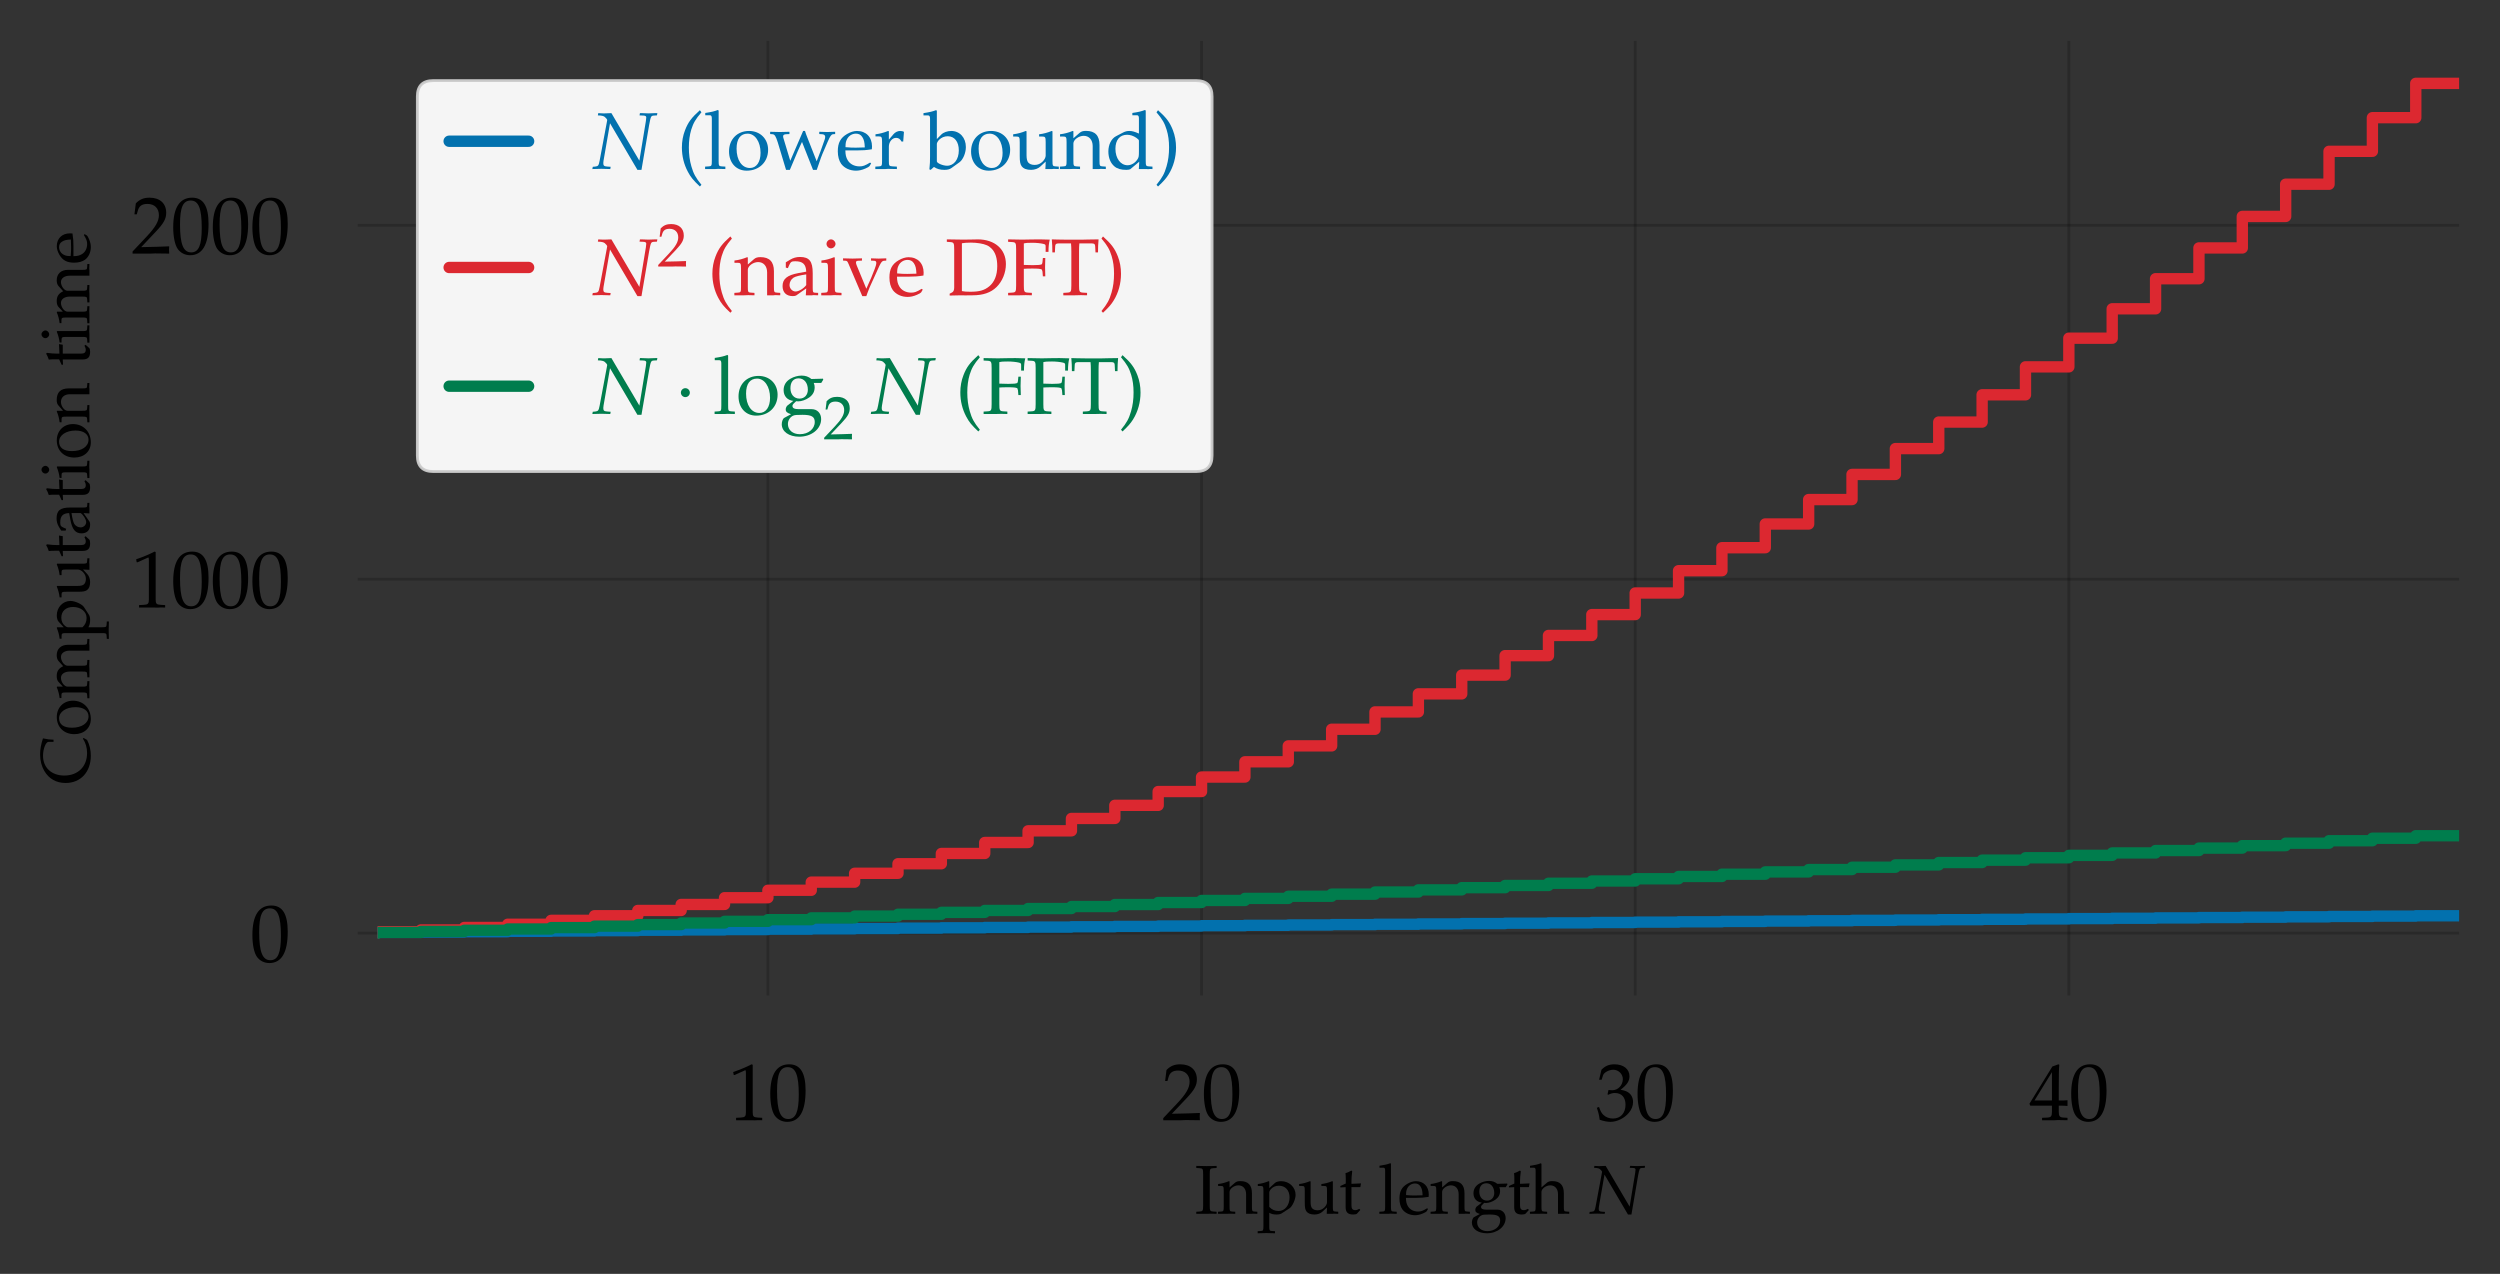 <?xml version="1.0" encoding="utf-8" standalone="no"?>
<!DOCTYPE svg PUBLIC "-//W3C//DTD SVG 1.1//EN"
  "http://www.w3.org/Graphics/SVG/1.1/DTD/svg11.dtd">
<svg xmlns:xlink="http://www.w3.org/1999/xlink" width="440.4pt" height="224.4pt" viewBox="0 0 440.4 224.4" xmlns="http://www.w3.org/2000/svg" version="1.1">
 <rect x="0" y="0" width="440.4" height="224.4" fill="#333333" stroke="none"/>
 <defs>
  <style type="text/css">*{stroke-linejoin: round; stroke-linecap: butt}</style>
 </defs>
 <g id="figure_1">
  <g id="patch_1">
   <path d="M 0 224.4 
L 440.4 224.4 
L 440.4 -0 
L 0 -0 
L 0 224.4 
z
" style="fill: none"/>
  </g>
  <g id="axes_1">
   <g id="patch_2">
    <path d="M 66.521 171.862 
L 433.2 171.862 
L 433.2 7.2 
L 66.521 7.2 
L 66.521 171.862 
z
" style="fill: none"/>
   </g>
   <g id="matplotlib.axis_1">
    <g id="xtick_1">
     <g id="line2d_1">
      <path d="M 135.273 171.862 
L 135.273 7.2 
" clip-path="url(#p18fc4a4a22)" style="fill: none; stroke: #000000; stroke-opacity: 0.2; stroke-width: 0.5; stroke-linecap: round"/>
     </g>
     <g id="line2d_2">
      <defs>
       <path id="m5bdd279869" d="M 0 0 
L 0 3.5 
" style="stroke: #000000; stroke-opacity: 0.2; stroke-width: 0.5"/>
      </defs>
      <g>
       <use xlink:href="#m5bdd279869" x="135.273" y="171.862" style="fill-opacity: 0.2; stroke: #000000; stroke-opacity: 0.2; stroke-width: 0.5"/>
      </g>
     </g>
     <g id="text_1">
      <!-- $\mathdefault{10}$ -->
      <g transform="translate(128.299 197.341)scale(0.14 -0.14)">
       <defs>
        <path id="URWPalladioL-Roma-31" d="M 429 3571 
L 493 3571 
L 1318 3942 
C 1325 3949 1331 3949 1338 3949 
C 1376 3949 1389 3891 1389 3737 
L 1389 633 
C 1389 300 1318 230 973 211 
L 614 192 
L 614 0 
C 1600 0 1600 0 1670 0 
C 1754 0 1894 0 2112 -7 
C 2189 6 2413 6 2675 0 
L 2675 192 
L 2342 211 
C 1990 229 1926 299 1926 628 
L 1926 4383 
L 1837 4416 
C 1421 4199 966 4009 384 3807 
L 429 3571 
z
" transform="scale(0.016)"/>
        <path id="URWPalladioL-Roma-30" d="M 1683 4416 
C 691 4416 186 3628 186 2076 
C 186 1326 320 679 544 365 
C 768 51 1126 -128 1523 -128 
C 2490 -128 2976 704 2976 2345 
C 2976 3749 2560 4416 1683 4416 
z
M 1568 4191 
C 2189 4191 2438 3563 2438 2025 
C 2438 660 2195 96 1606 96 
C 986 96 723 743 723 2307 
C 723 3660 960 4191 1568 4191 
z
" transform="scale(0.016)"/>
       </defs>
       <use xlink:href="#URWPalladioL-Roma-31" transform="scale(0.996)"/>
       <use xlink:href="#URWPalladioL-Roma-30" transform="translate(49.813 0)scale(0.996)"/>
      </g>
     </g>
    </g>
    <g id="xtick_2">
     <g id="line2d_3">
      <path d="M 211.664 171.862 
L 211.664 7.2 
" clip-path="url(#p18fc4a4a22)" style="fill: none; stroke: #000000; stroke-opacity: 0.2; stroke-width: 0.5; stroke-linecap: round"/>
     </g>
     <g id="line2d_4">
      <g>
       <use xlink:href="#m5bdd279869" x="211.664" y="171.862" style="fill-opacity: 0.2; stroke: #000000; stroke-opacity: 0.2; stroke-width: 0.5"/>
      </g>
     </g>
     <g id="text_2">
      <!-- $\mathdefault{20}$ -->
      <g transform="translate(204.69 197.341)scale(0.14 -0.14)">
       <defs>
        <path id="URWPalladioL-Roma-32" d="M 102 166 
L 102 0 
C 1299 0 1299 0 1530 0 
C 1760 19 1760 19 2995 0 
C 2982 134 2982 198 2982 287 
C 2982 370 2982 434 2995 574 
C 2259 542 1965 536 781 510 
L 1946 1741 
C 2566 2398 2758 2749 2758 3228 
C 2758 3961 2259 4416 1446 4416 
C 986 4416 672 4287 358 3967 
L 250 3100 
L 435 3100 
L 518 3394 
C 621 3763 851 3923 1280 3923 
C 1830 3923 2182 3578 2182 3036 
C 2182 2558 1914 2086 1190 1320 
L 102 166 
z
" transform="scale(0.016)"/>
       </defs>
       <use xlink:href="#URWPalladioL-Roma-32" transform="scale(0.996)"/>
       <use xlink:href="#URWPalladioL-Roma-30" transform="translate(49.813 0)scale(0.996)"/>
      </g>
     </g>
    </g>
    <g id="xtick_3">
     <g id="line2d_5">
      <path d="M 288.056 171.862 
L 288.056 7.2 
" clip-path="url(#p18fc4a4a22)" style="fill: none; stroke: #000000; stroke-opacity: 0.2; stroke-width: 0.5; stroke-linecap: round"/>
     </g>
     <g id="line2d_6">
      <g>
       <use xlink:href="#m5bdd279869" x="288.056" y="171.862" style="fill-opacity: 0.2; stroke: #000000; stroke-opacity: 0.2; stroke-width: 0.5"/>
      </g>
     </g>
     <g id="text_3">
      <!-- $\mathdefault{30}$ -->
      <g transform="translate(281.082 197.341)scale(0.14 -0.14)">
       <defs>
        <path id="URWPalladioL-Roma-33" d="M 275 3196 
L 474 3196 
L 589 3553 
C 659 3770 1062 3987 1395 3987 
C 1811 3987 2150 3649 2150 3247 
C 2150 2769 1773 2368 1318 2368 
C 1267 2368 1197 2374 1114 2380 
L 1018 2387 
L 941 2047 
L 986 2008 
C 1229 2118 1350 2150 1523 2150 
C 2054 2150 2362 1808 2362 1222 
C 2362 565 1971 134 1376 134 
C 1082 134 819 231 627 411 
C 474 553 390 701 269 1048 
L 96 984 
C 230 591 282 359 320 38 
C 659 -77 941 -128 1178 -128 
C 1690 -128 2278 160 2630 591 
C 2848 855 2957 1139 2957 1441 
C 2957 1750 2829 2021 2598 2182 
C 2438 2297 2291 2348 1971 2406 
C 2483 2801 2675 3094 2675 3470 
C 2675 4038 2202 4416 1491 4416 
C 1056 4416 768 4294 461 3987 
L 275 3196 
z
" transform="scale(0.016)"/>
       </defs>
       <use xlink:href="#URWPalladioL-Roma-33" transform="scale(0.996)"/>
       <use xlink:href="#URWPalladioL-Roma-30" transform="translate(49.813 0)scale(0.996)"/>
      </g>
     </g>
    </g>
    <g id="xtick_4">
     <g id="line2d_7">
      <path d="M 364.447 171.862 
L 364.447 7.2 
" clip-path="url(#p18fc4a4a22)" style="fill: none; stroke: #000000; stroke-opacity: 0.2; stroke-width: 0.5; stroke-linecap: round"/>
     </g>
     <g id="line2d_8">
      <g>
       <use xlink:href="#m5bdd279869" x="364.447" y="171.862" style="fill-opacity: 0.2; stroke: #000000; stroke-opacity: 0.2; stroke-width: 0.5"/>
      </g>
     </g>
     <g id="text_4">
      <!-- $\mathdefault{40}$ -->
      <g transform="translate(357.473 197.341)scale(0.14 -0.14)">
       <defs>
        <path id="URWPalladioL-Roma-34" d="M 1792 1152 
L 1792 684 
C 1792 310 1722 223 1408 210 
L 1011 192 
L 1011 0 
C 1862 0 1862 0 2016 0 
C 2170 19 2170 19 3021 0 
L 3021 192 
L 2714 210 
C 2400 229 2330 310 2330 684 
L 2330 1152 
C 2707 1152 2842 1145 3021 1127 
L 3021 1580 
C 2720 1555 2598 1555 2502 1561 
L 2483 1561 
L 2330 1561 
L 2330 2445 
C 2330 3576 2342 4122 2374 4383 
L 2298 4416 
L 1824 4243 
L 13 1299 
L 83 1152 
L 1792 1152 
z
M 1792 1561 
L 416 1561 
L 1792 3798 
L 1792 1561 
z
" transform="scale(0.016)"/>
       </defs>
       <use xlink:href="#URWPalladioL-Roma-34" transform="scale(0.996)"/>
       <use xlink:href="#URWPalladioL-Roma-30" transform="translate(49.813 0)scale(0.996)"/>
      </g>
     </g>
    </g>
    <g id="text_5">
     <!-- Input length $N$ -->
     <g transform="translate(210.465 213.828)scale(0.12 -0.12)">
      <defs>
       <path id="URWPalladioL-Roma-49" d="M 1382 3633 
C 1382 4135 1414 4185 1709 4204 
L 2016 4223 
L 2016 4416 
C 1549 4396 1408 4396 1075 4396 
C 755 4396 602 4403 141 4416 
L 141 4223 
L 448 4204 
C 742 4185 774 4135 774 3633 
L 774 782 
C 774 280 742 230 448 211 
L 141 192 
L 141 0 
C 518 -7 742 0 1075 0 
C 1408 19 1638 12 2016 0 
L 2016 192 
L 1709 211 
C 1414 230 1382 281 1382 787 
L 1382 3633 
z
" transform="scale(0.016)"/>
       <path id="URWPalladioL-Roma-6e" d="M 2624 0 
C 3014 0 3021 0 3130 0 
C 3219 19 3219 19 3661 0 
L 3661 192 
L 3398 211 
C 3181 223 3162 262 3162 670 
L 3162 1902 
C 3162 2649 2810 3014 2093 3014 
C 1856 3014 1722 2969 1587 2854 
L 1101 2432 
L 1101 2988 
L 1043 3008 
C 717 2873 384 2784 45 2746 
L 45 2568 
L 282 2568 
C 538 2568 563 2523 563 2103 
L 563 669 
C 563 268 544 223 326 211 
L 38 192 
L 38 0 
C 474 -7 646 0 832 0 
C 1018 19 1190 12 1626 0 
L 1626 192 
L 1338 211 
C 1120 223 1101 268 1101 670 
L 1101 2023 
C 1101 2311 1523 2624 1914 2624 
C 2342 2624 2624 2304 2624 1813 
L 2624 0 
z
" transform="scale(0.016)"/>
       <path id="URWPalladioL-Roma-70" d="M 64 2566 
L 301 2566 
C 557 2566 582 2521 582 2100 
L 582 -1118 
C 582 -1523 563 -1568 346 -1581 
L 51 -1600 
L 51 -1792 
C 691 -1773 691 -1773 851 -1773 
C 1011 -1773 1011 -1773 1651 -1792 
L 1651 -1600 
L 1357 -1581 
C 1139 -1568 1120 -1523 1120 -1118 
L 1120 96 
C 1312 -20 1517 -64 1805 -64 
C 1990 -64 2157 -26 2259 38 
L 2989 511 
C 3245 677 3546 1334 3546 1743 
C 3546 2451 2957 3008 2214 3008 
C 1978 3008 1747 2943 1645 2847 
L 1120 2368 
L 1120 2982 
L 1062 3008 
C 736 2873 403 2783 64 2745 
L 64 2566 
z
M 1120 1966 
C 1120 2055 1152 2126 1235 2234 
C 1421 2470 1683 2591 2003 2591 
C 2605 2591 2989 2170 2989 1507 
C 2989 792 2560 262 1984 262 
C 1632 262 1370 377 1120 639 
L 1120 1966 
z
" transform="scale(0.016)"/>
       <path id="URWPalladioL-Roma-75" d="M 3219 2982 
L 3162 3008 
C 2835 2873 2502 2784 2163 2745 
L 2163 2567 
L 2400 2567 
C 2656 2567 2682 2522 2682 2101 
L 2682 1060 
C 2682 920 2592 741 2445 594 
C 2266 415 2061 326 1811 326 
C 1587 326 1408 396 1306 517 
C 1216 620 1171 817 1171 1098 
L 1171 2982 
L 1114 3008 
C 787 2873 454 2784 115 2745 
L 115 2567 
L 352 2567 
C 608 2567 634 2522 634 2101 
L 634 1028 
C 634 581 672 383 787 224 
C 928 32 1171 -64 1536 -64 
C 1824 -58 2080 32 2253 192 
L 2682 588 
C 2682 403 2675 300 2656 0 
C 3085 0 3091 0 3187 0 
C 3277 19 3277 19 3718 0 
L 3718 192 
L 3456 211 
C 3238 224 3219 262 3219 672 
L 3219 2982 
z
" transform="scale(0.016)"/>
       <path id="URWPalladioL-Roma-74" d="M 627 2457 
L 627 614 
C 627 140 838 -64 1331 -64 
C 1478 -64 1632 -32 1670 12 
L 1978 352 
L 1894 460 
C 1734 371 1638 339 1517 339 
C 1267 339 1165 467 1165 780 
L 1165 2457 
L 1984 2457 
L 2042 2803 
L 1165 2764 
L 1165 3008 
C 1165 3277 1184 3507 1235 3917 
L 1158 3987 
C 1005 3891 813 3808 614 3744 
C 634 3552 640 3430 640 3238 
L 640 2790 
L 141 2566 
L 141 2432 
L 627 2457 
z
" transform="scale(0.016)"/>
       <path id="URWPalladioL-Roma-6c" d="M 147 4249 
L 506 4249 
C 621 4249 666 4179 666 3987 
L 666 672 
C 666 268 646 224 429 211 
L 134 192 
L 134 0 
C 774 0 774 0 934 0 
C 1094 19 1094 19 1734 0 
L 1734 192 
L 1440 211 
C 1222 224 1203 268 1203 672 
L 1203 4614 
L 1146 4665 
C 864 4557 653 4505 147 4429 
L 147 4249 
z
" transform="scale(0.016)"/>
       <path id="URWPalladioL-Roma-65" d="M 2797 447 
L 2714 511 
C 2304 268 2157 211 1882 211 
C 1466 211 1120 396 941 710 
C 819 921 774 1100 762 1472 
L 1696 1472 
C 2138 1472 2413 1491 2854 1561 
C 2861 1651 2867 1708 2867 1786 
C 2867 2526 2394 3008 1677 3008 
C 1440 3008 1165 2924 902 2771 
C 378 2468 166 2069 166 1401 
C 166 998 262 652 435 409 
C 691 70 1120 -128 1600 -128 
C 1837 -128 2074 -77 2336 38 
C 2509 108 2643 192 2669 230 
L 2797 447 
z
M 2298 1708 
C 1965 1696 1811 1689 1581 1689 
C 1286 1689 1120 1696 774 1728 
C 774 2030 800 2172 883 2339 
C 1018 2623 1293 2796 1600 2796 
C 1811 2796 1978 2713 2093 2539 
C 2234 2326 2278 2140 2298 1708 
z
" transform="scale(0.016)"/>
       <path id="URWPalladioL-Roma-67" d="M 3322 2452 
L 3482 2713 
L 3456 2790 
L 2547 2764 
C 2310 2956 2080 3033 1766 3033 
C 1485 3033 1158 2944 896 2790 
C 538 2586 352 2274 352 1885 
C 352 1413 646 1087 1120 1036 
L 614 638 
C 550 540 518 455 518 358 
C 518 179 634 76 941 -13 
L 384 -315 
C 294 -367 205 -604 205 -804 
C 205 -1388 774 -1792 1587 -1792 
C 2554 -1792 3315 -1183 3315 -399 
C 3315 64 3008 384 2560 384 
L 1536 384 
C 1203 384 1050 462 1050 638 
C 1050 723 1101 795 1267 939 
C 1306 972 1318 985 1344 1011 
C 1408 1004 1446 998 1498 998 
C 1773 998 2112 1119 2374 1305 
C 2662 1515 2803 1770 2803 2108 
C 2803 2235 2784 2318 2733 2452 
L 3322 2452 
z
M 1536 2816 
C 1971 2816 2266 2458 2266 1917 
C 2266 1502 1997 1216 1606 1216 
C 1178 1216 890 1547 890 2038 
C 890 2529 1126 2816 1536 2816 
z
M 1837 -64 
C 2560 -64 2810 -212 2810 -630 
C 2810 -1183 2304 -1594 1632 -1594 
C 1075 -1594 691 -1266 691 -791 
C 691 -502 858 -238 1114 -129 
C 1216 -77 1395 -64 1837 -64 
z
" transform="scale(0.016)"/>
       <path id="URWPalladioL-Roma-68" d="M 45 4249 
L 403 4249 
C 518 4249 563 4179 563 3987 
L 563 672 
C 563 268 544 224 326 211 
L 38 192 
L 38 0 
C 474 -7 646 0 832 0 
C 1018 19 1190 12 1626 0 
L 1626 192 
L 1338 211 
C 1120 223 1101 268 1101 670 
L 1101 2023 
C 1101 2311 1523 2624 1914 2624 
C 2342 2624 2624 2304 2624 1813 
L 2624 0 
C 3014 0 3021 0 3130 0 
C 3219 19 3219 19 3661 0 
L 3661 192 
L 3398 211 
C 3181 223 3162 262 3162 670 
L 3162 1902 
C 3162 2649 2810 3014 2093 3014 
C 1856 3014 1722 2969 1587 2854 
L 1101 2432 
L 1101 4608 
L 1043 4659 
C 762 4550 550 4499 45 4422 
L 45 4249 
z
" transform="scale(0.016)"/>
       <path id="URWPalladioL-Ital-4e" d="M 1517 4416 
L 998 4396 
L 934 4396 
L 845 4396 
C 826 4396 730 4403 582 4409 
L 480 4416 
L 448 4237 
L 672 4224 
C 781 4218 922 4173 992 4116 
C 1088 4040 1184 3919 1184 3869 
C 1184 3862 1184 3843 1178 3824 
C 1178 3818 1178 3805 1171 3792 
C 1165 3742 1158 3697 1152 3678 
L 589 667 
C 512 274 474 223 243 197 
L 45 178 
L 13 0 
L 723 19 
C 800 19 806 19 1427 0 
L 1459 178 
L 1190 197 
C 934 216 877 267 877 477 
C 877 528 883 598 896 667 
L 1408 3615 
L 3571 -64 
L 3891 -64 
L 4493 3459 
C 4627 4179 4640 4205 4877 4224 
L 5114 4237 
L 5146 4416 
L 5011 4416 
L 4442 4396 
L 3891 4416 
L 3770 4416 
L 3738 4237 
L 4038 4224 
C 4205 4217 4269 4173 4269 4071 
C 4269 4026 4250 3861 4237 3778 
L 3725 662 
L 1517 4416 
z
" transform="scale(0.016)"/>
      </defs>
      <use xlink:href="#URWPalladioL-Roma-49" transform="scale(0.996)"/>
      <use xlink:href="#URWPalladioL-Roma-6e" transform="translate(33.574 0)scale(0.996)"/>
      <use xlink:href="#URWPalladioL-Roma-70" transform="translate(91.556 0)scale(0.996)"/>
      <use xlink:href="#URWPalladioL-Roma-75" transform="translate(151.431 0)scale(0.996)"/>
      <use xlink:href="#URWPalladioL-Roma-74" transform="translate(211.504 0)scale(0.996)"/>
      <use xlink:href="#URWPalladioL-Roma-6c" transform="translate(268.888 0)scale(0.996)"/>
      <use xlink:href="#URWPalladioL-Roma-65" transform="translate(297.878 0)scale(0.996)"/>
      <use xlink:href="#URWPalladioL-Roma-6e" transform="translate(345.599 0)scale(0.996)"/>
      <use xlink:href="#URWPalladioL-Roma-67" transform="translate(403.581 0)scale(0.996)"/>
      <use xlink:href="#URWPalladioL-Roma-74" transform="translate(458.972 0)scale(0.996)"/>
      <use xlink:href="#URWPalladioL-Roma-68" transform="translate(491.449 0)scale(0.996)"/>
      <use xlink:href="#URWPalladioL-Ital-4e" transform="translate(579.07 0)scale(0.996)"/>
     </g>
    </g>
   </g>
   <g id="matplotlib.axis_2">
    <g id="ytick_1">
     <g id="line2d_9">
      <path d="M 66.521 164.377 
L 433.2 164.377 
" clip-path="url(#p18fc4a4a22)" style="fill: none; stroke: #000000; stroke-opacity: 0.2; stroke-width: 0.5; stroke-linecap: round"/>
     </g>
     <g id="line2d_10">
      <defs>
       <path id="m1de1bbadd5" d="M 0 0 
L -3.5 0 
" style="stroke: #000000; stroke-opacity: 0.2; stroke-width: 0.5"/>
      </defs>
      <g>
       <use xlink:href="#m1de1bbadd5" x="66.521" y="164.377" style="fill-opacity: 0.2; stroke: #000000; stroke-opacity: 0.2; stroke-width: 0.5"/>
      </g>
     </g>
     <g id="text_6">
      <!-- $\mathdefault{0}$ -->
      <g transform="translate(44.047 169.367)scale(0.14 -0.14)">
       <use xlink:href="#URWPalladioL-Roma-30" transform="scale(0.996)"/>
      </g>
     </g>
    </g>
    <g id="ytick_2">
     <g id="line2d_11">
      <path d="M 66.521 102.031 
L 433.2 102.031 
" clip-path="url(#p18fc4a4a22)" style="fill: none; stroke: #000000; stroke-opacity: 0.2; stroke-width: 0.5; stroke-linecap: round"/>
     </g>
     <g id="line2d_12">
      <g>
       <use xlink:href="#m1de1bbadd5" x="66.521" y="102.031" style="fill-opacity: 0.2; stroke: #000000; stroke-opacity: 0.2; stroke-width: 0.5"/>
      </g>
     </g>
     <g id="text_7">
      <!-- $\mathdefault{1000}$ -->
      <g transform="translate(23.125 107.021)scale(0.14 -0.14)">
       <use xlink:href="#URWPalladioL-Roma-31" transform="scale(0.996)"/>
       <use xlink:href="#URWPalladioL-Roma-30" transform="translate(49.813 0)scale(0.996)"/>
       <use xlink:href="#URWPalladioL-Roma-30" transform="translate(99.626 0)scale(0.996)"/>
       <use xlink:href="#URWPalladioL-Roma-30" transform="translate(149.44 0)scale(0.996)"/>
      </g>
     </g>
    </g>
    <g id="ytick_3">
     <g id="line2d_13">
      <path d="M 66.521 39.685 
L 433.2 39.685 
" clip-path="url(#p18fc4a4a22)" style="fill: none; stroke: #000000; stroke-opacity: 0.2; stroke-width: 0.5; stroke-linecap: round"/>
     </g>
     <g id="line2d_14">
      <g>
       <use xlink:href="#m1de1bbadd5" x="66.521" y="39.685" style="fill-opacity: 0.2; stroke: #000000; stroke-opacity: 0.2; stroke-width: 0.5"/>
      </g>
     </g>
     <g id="text_8">
      <!-- $\mathdefault{2000}$ -->
      <g transform="translate(23.125 44.675)scale(0.14 -0.14)">
       <use xlink:href="#URWPalladioL-Roma-32" transform="scale(0.996)"/>
       <use xlink:href="#URWPalladioL-Roma-30" transform="translate(49.813 0)scale(0.996)"/>
       <use xlink:href="#URWPalladioL-Roma-30" transform="translate(99.626 0)scale(0.996)"/>
       <use xlink:href="#URWPalladioL-Roma-30" transform="translate(149.44 0)scale(0.996)"/>
      </g>
     </g>
    </g>
    <g id="text_9">
     <!-- Computation time -->
     <g transform="translate(15.754 138.2)rotate(-90)scale(0.12 -0.12)">
      <defs>
       <path id="URWPalladioL-Roma-43" d="M 4288 538 
L 4230 602 
C 3834 345 3392 217 2906 217 
C 1658 217 826 1050 826 2313 
C 826 3493 1555 4275 2656 4275 
C 3283 4275 3930 4018 3930 3768 
L 3930 3307 
L 4128 3307 
C 4134 3627 4160 3858 4250 4281 
C 3706 4460 3238 4544 2771 4544 
C 2214 4544 1683 4409 1254 4159 
C 525 3730 141 3057 141 2191 
C 141 807 1152 -128 2656 -128 
C 3187 -128 3667 -13 4109 217 
L 4288 538 
z
" transform="scale(0.016)"/>
       <path id="URWPalladioL-Roma-6f" d="M 1786 3008 
C 851 3008 205 2347 205 1391 
C 205 487 774 -128 1600 -128 
C 2586 -128 3290 557 3290 1520 
C 3290 2386 2662 3008 1786 3008 
z
M 1670 2796 
C 2259 2796 2694 2155 2694 1282 
C 2694 545 2368 83 1850 83 
C 1222 83 800 699 800 1609 
C 800 2379 1107 2796 1670 2796 
z
" transform="scale(0.016)"/>
       <path id="URWPalladioL-Roma-6d" d="M 115 2579 
L 352 2579 
C 608 2579 634 2534 634 2112 
L 634 672 
C 634 268 614 224 397 211 
L 102 192 
L 102 0 
C 717 0 736 0 915 0 
C 1094 19 1261 12 1677 0 
L 1677 192 
L 1408 211 
C 1190 223 1171 268 1171 670 
L 1171 2023 
C 1171 2311 1594 2624 1978 2624 
C 2323 2624 2560 2298 2560 1813 
L 2560 670 
C 2560 268 2541 223 2323 211 
L 2029 192 
L 2029 0 
C 2669 0 2669 0 2829 0 
C 2989 19 2989 19 3629 0 
L 3629 192 
L 3334 211 
C 3117 223 3098 268 3098 670 
L 3098 2023 
C 3098 2311 3520 2624 3904 2624 
C 4250 2624 4486 2298 4486 1813 
L 4486 0 
C 4877 0 4883 0 4992 0 
C 5075 19 5075 19 5562 0 
L 5562 192 
L 5261 211 
C 5043 223 5024 268 5024 670 
L 5024 1985 
C 5024 2617 4653 3014 4064 3014 
C 3840 3014 3654 2956 3539 2854 
L 3053 2419 
C 2848 2841 2586 3014 2144 3014 
C 1907 3014 1728 2956 1613 2854 
L 1171 2445 
L 1171 2988 
L 1114 3008 
C 787 2873 454 2783 115 2745 
L 115 2579 
z
" transform="scale(0.016)"/>
       <path id="URWPalladioL-Roma-61" d="M 2074 544 
L 2042 0 
C 2458 0 2458 0 2541 0 
C 2573 19 2733 12 3014 0 
L 3014 192 
L 2765 204 
C 2611 211 2586 262 2586 576 
L 2586 1751 
C 2586 2688 2317 3027 1574 3027 
C 1299 3027 1043 2956 800 2809 
L 461 2604 
L 461 2187 
L 627 2142 
L 710 2341 
C 845 2642 909 2688 1203 2688 
C 1805 2688 2054 2450 2074 1866 
L 1440 1751 
C 570 1590 205 1289 205 730 
C 205 224 506 -64 1011 -64 
C 1126 -64 1235 -45 1280 -13 
L 2074 544 
z
M 2074 806 
C 1888 544 1485 300 1235 300 
C 979 300 755 537 755 812 
C 755 1049 883 1273 1075 1395 
C 1235 1491 1587 1580 2074 1651 
L 2074 806 
z
" transform="scale(0.016)"/>
       <path id="URWPalladioL-Roma-69" d="M 1203 2982 
L 1146 3008 
C 819 2873 486 2784 147 2746 
L 147 2568 
L 384 2568 
C 640 2568 666 2523 666 2103 
L 666 669 
C 666 268 646 223 429 211 
L 134 192 
L 134 0 
C 774 0 774 0 934 0 
C 1094 19 1094 19 1734 0 
L 1734 192 
L 1440 211 
C 1222 224 1203 268 1203 671 
L 1203 2982 
z
M 909 4416 
C 717 4416 550 4249 550 4057 
C 550 3871 717 3705 902 3705 
C 1088 3705 1261 3871 1261 4057 
C 1261 4236 1088 4416 909 4416 
z
" transform="scale(0.016)"/>
      </defs>
      <use xlink:href="#URWPalladioL-Roma-43" transform="scale(0.996)"/>
      <use xlink:href="#URWPalladioL-Roma-6f" transform="translate(70.635 0)scale(0.996)"/>
      <use xlink:href="#URWPalladioL-Roma-6d" transform="translate(125.03 0)scale(0.996)"/>
      <use xlink:href="#URWPalladioL-Roma-70" transform="translate(213 0)scale(0.996)"/>
      <use xlink:href="#URWPalladioL-Roma-75" transform="translate(272.874 0)scale(0.996)"/>
      <use xlink:href="#URWPalladioL-Roma-74" transform="translate(332.948 0)scale(0.996)"/>
      <use xlink:href="#URWPalladioL-Roma-61" transform="translate(365.425 0)scale(0.996)"/>
      <use xlink:href="#URWPalladioL-Roma-74" transform="translate(415.238 0)scale(0.996)"/>
      <use xlink:href="#URWPalladioL-Roma-69" transform="translate(447.716 0)scale(0.996)"/>
      <use xlink:href="#URWPalladioL-Roma-6f" transform="translate(476.706 0)scale(0.996)"/>
      <use xlink:href="#URWPalladioL-Roma-6e" transform="translate(531.101 0)scale(0.996)"/>
      <use xlink:href="#URWPalladioL-Roma-74" transform="translate(613.99 0)scale(0.996)"/>
      <use xlink:href="#URWPalladioL-Roma-69" transform="translate(646.467 0)scale(0.996)"/>
      <use xlink:href="#URWPalladioL-Roma-6d" transform="translate(675.458 0)scale(0.996)"/>
      <use xlink:href="#URWPalladioL-Roma-65" transform="translate(763.427 0)scale(0.996)"/>
     </g>
    </g>
   </g>
   <g id="line2d_15">
    <path d="M 66.521 164.315 
L 66.521 164.252 
L 74.16 164.252 
L 74.16 164.19 
L 81.799 164.19 
L 81.799 164.128 
L 89.438 164.128 
L 89.438 164.065 
L 97.077 164.065 
L 97.077 164.003 
L 104.716 164.003 
L 104.716 163.941 
L 112.355 163.941 
L 112.355 163.878 
L 119.995 163.878 
L 119.995 163.816 
L 127.634 163.816 
L 127.634 163.754 
L 135.273 163.754 
L 135.273 163.691 
L 142.912 163.691 
L 142.912 163.629 
L 150.551 163.629 
L 150.551 163.567 
L 158.19 163.567 
L 158.19 163.504 
L 165.829 163.504 
L 165.829 163.442 
L 173.469 163.442 
L 173.469 163.38 
L 181.108 163.38 
L 181.108 163.317 
L 188.747 163.317 
L 188.747 163.255 
L 196.386 163.255 
L 196.386 163.192 
L 204.025 163.192 
L 204.025 163.13 
L 211.664 163.13 
L 211.664 163.068 
L 219.303 163.068 
L 219.303 163.005 
L 226.943 163.005 
L 226.943 162.943 
L 234.582 162.943 
L 234.582 162.881 
L 242.221 162.881 
L 242.221 162.818 
L 249.86 162.818 
L 249.86 162.756 
L 257.499 162.756 
L 257.499 162.694 
L 265.138 162.694 
L 265.138 162.631 
L 272.777 162.631 
L 272.777 162.569 
L 280.417 162.569 
L 280.417 162.507 
L 288.056 162.507 
L 288.056 162.444 
L 295.695 162.444 
L 295.695 162.382 
L 303.334 162.382 
L 303.334 162.32 
L 310.973 162.32 
L 310.973 162.257 
L 318.612 162.257 
L 318.612 162.195 
L 326.251 162.195 
L 326.251 162.133 
L 333.891 162.133 
L 333.891 162.07 
L 341.53 162.07 
L 341.53 162.008 
L 349.169 162.008 
L 349.169 161.946 
L 356.808 161.946 
L 356.808 161.883 
L 364.447 161.883 
L 364.447 161.821 
L 372.086 161.821 
L 372.086 161.759 
L 379.726 161.759 
L 379.726 161.696 
L 387.365 161.696 
L 387.365 161.634 
L 395.004 161.634 
L 395.004 161.571 
L 402.643 161.571 
L 402.643 161.509 
L 410.282 161.509 
L 410.282 161.447 
L 417.921 161.447 
L 417.921 161.384 
L 425.56 161.384 
L 425.56 161.322 
L 433.2 161.322 
" clip-path="url(#p18fc4a4a22)" style="fill: none; stroke: #0271ae; stroke-width: 2; stroke-linecap: round"/>
   </g>
   <g id="line2d_16">
    <path d="M 66.521 164.315 
L 66.521 164.128 
L 74.16 164.128 
L 74.16 163.816 
L 81.799 163.816 
L 81.799 163.38 
L 89.438 163.38 
L 89.438 162.818 
L 97.077 162.818 
L 97.077 162.133 
L 104.716 162.133 
L 104.716 161.322 
L 112.355 161.322 
L 112.355 160.387 
L 119.995 160.387 
L 119.995 159.327 
L 127.634 159.327 
L 127.634 158.142 
L 135.273 158.142 
L 135.273 156.833 
L 142.912 156.833 
L 142.912 155.399 
L 150.551 155.399 
L 150.551 153.841 
L 158.19 153.841 
L 158.19 152.157 
L 165.829 152.157 
L 165.829 150.349 
L 173.469 150.349 
L 173.469 148.416 
L 181.108 148.416 
L 181.108 146.359 
L 188.747 146.359 
L 188.747 144.177 
L 196.386 144.177 
L 196.386 141.87 
L 204.025 141.87 
L 204.025 139.439 
L 211.664 139.439 
L 211.664 136.883 
L 219.303 136.883 
L 219.303 134.202 
L 226.943 134.202 
L 226.943 131.396 
L 234.582 131.396 
L 234.582 128.466 
L 242.221 128.466 
L 242.221 125.411 
L 249.86 125.411 
L 249.86 122.231 
L 257.499 122.231 
L 257.499 118.927 
L 265.138 118.927 
L 265.138 115.498 
L 272.777 115.498 
L 272.777 111.944 
L 280.417 111.944 
L 280.417 108.266 
L 288.056 108.266 
L 288.056 104.463 
L 295.695 104.463 
L 295.695 100.535 
L 303.334 100.535 
L 303.334 96.482 
L 310.973 96.482 
L 310.973 92.305 
L 318.612 92.305 
L 318.612 88.003 
L 326.251 88.003 
L 326.251 83.577 
L 333.891 83.577 
L 333.891 79.026 
L 341.53 79.026 
L 341.53 74.35 
L 349.169 74.35 
L 349.169 69.549 
L 356.808 69.549 
L 356.808 64.624 
L 364.447 64.624 
L 364.447 59.574 
L 372.086 59.574 
L 372.086 54.399 
L 379.726 54.399 
L 379.726 49.1 
L 387.365 49.1 
L 387.365 43.675 
L 395.004 43.675 
L 395.004 38.127 
L 402.643 38.127 
L 402.643 32.453 
L 410.282 32.453 
L 410.282 26.655 
L 417.921 26.655 
L 417.921 20.732 
L 425.56 20.732 
L 425.56 14.685 
L 433.2 14.685 
" clip-path="url(#p18fc4a4a22)" style="fill: none; stroke: #dc2830; stroke-width: 2; stroke-linecap: round"/>
   </g>
   <g id="line2d_17">
    <path d="M 66.521 164.377 
L 66.521 164.252 
L 74.16 164.252 
L 74.16 164.081 
L 81.799 164.081 
L 81.799 163.878 
L 89.438 163.878 
L 89.438 163.653 
L 97.077 163.653 
L 97.077 163.41 
L 104.716 163.41 
L 104.716 163.152 
L 112.355 163.152 
L 112.355 162.881 
L 119.995 162.881 
L 119.995 162.598 
L 127.634 162.598 
L 127.634 162.306 
L 135.273 162.306 
L 135.273 162.005 
L 142.912 162.005 
L 142.912 161.695 
L 150.551 161.695 
L 150.551 161.378 
L 158.19 161.378 
L 158.19 161.054 
L 165.829 161.054 
L 165.829 160.723 
L 173.469 160.723 
L 173.469 160.387 
L 181.108 160.387 
L 181.108 160.045 
L 188.747 160.045 
L 188.747 159.697 
L 196.386 159.697 
L 196.386 159.345 
L 204.025 159.345 
L 204.025 158.988 
L 211.664 158.988 
L 211.664 158.626 
L 219.303 158.626 
L 219.303 158.26 
L 226.943 158.26 
L 226.943 157.89 
L 234.582 157.89 
L 234.582 157.517 
L 242.221 157.517 
L 242.221 157.139 
L 249.86 157.139 
L 249.86 156.758 
L 257.499 156.758 
L 257.499 156.373 
L 265.138 156.373 
L 265.138 155.985 
L 272.777 155.985 
L 272.777 155.594 
L 280.417 155.594 
L 280.417 155.199 
L 288.056 155.199 
L 288.056 154.802 
L 295.695 154.802 
L 295.695 154.402 
L 303.334 154.402 
L 303.334 153.999 
L 310.973 153.999 
L 310.973 153.593 
L 318.612 153.593 
L 318.612 153.184 
L 326.251 153.184 
L 326.251 152.773 
L 333.891 152.773 
L 333.891 152.36 
L 341.53 152.36 
L 341.53 151.944 
L 349.169 151.944 
L 349.169 151.526 
L 356.808 151.526 
L 356.808 151.105 
L 364.447 151.105 
L 364.447 150.682 
L 372.086 150.682 
L 372.086 150.257 
L 379.726 150.257 
L 379.726 149.83 
L 387.365 149.83 
L 387.365 149.401 
L 395.004 149.401 
L 395.004 148.969 
L 402.643 148.969 
L 402.643 148.536 
L 410.282 148.536 
L 410.282 148.101 
L 417.921 148.101 
L 417.921 147.663 
L 425.56 147.663 
L 425.56 147.224 
L 433.2 147.224 
" clip-path="url(#p18fc4a4a22)" style="fill: none; stroke: #007d4d; stroke-width: 2; stroke-linecap: round"/>
   </g>
   <g id="legend_1">
    <g id="patch_3">
     <path d="M 76.321 83.064 
L 210.716 83.064 
Q 213.516 83.064 213.516 80.264 
L 213.516 17 
Q 213.516 14.2 210.716 14.2 
L 76.321 14.2 
Q 73.521 14.2 73.521 17 
L 73.521 80.264 
Q 73.521 83.064 76.321 83.064 
z
" style="fill: #ffffff; opacity: 0.95; stroke: #cccccc; stroke-width: 0.5; stroke-linejoin: miter"/>
    </g>
    <g id="line2d_18">
     <path d="M 79.121 24.88 
L 79.121 24.88 
L 86.121 24.88 
L 86.121 24.88 
L 93.121 24.88 
" style="fill: none; stroke: #0271ae; stroke-width: 2; stroke-linecap: round"/>
    </g>
    <g id="text_10">
     <!-- $N$ (lower bound) -->
     <g style="fill: #0271ae" transform="translate(104.321 29.78)scale(0.14 -0.14)">
      <defs>
       <path id="URWPalladioL-Roma-28" d="M 1926 -1242 
C 1466 -673 1299 -365 1133 211 
C 998 672 934 1158 934 1702 
C 934 2233 998 2688 1120 3104 
C 1286 3635 1459 3936 1926 4480 
L 1805 4646 
C 1139 4051 877 3699 634 3072 
C 467 2643 384 2188 384 1702 
C 384 1017 544 371 851 -205 
C 1075 -634 1280 -884 1805 -1377 
L 1926 -1242 
z
" transform="scale(0.016)"/>
       <path id="URWPalladioL-Roma-77" d="M 2643 3008 
C 2118 1775 2022 1556 1626 651 
L 1088 2434 
C 1069 2492 1062 2544 1062 2595 
C 1062 2692 1146 2744 1306 2750 
L 1562 2763 
L 1562 2943 
C 928 2924 928 2924 800 2924 
C 672 2924 672 2924 38 2943 
L 38 2763 
L 218 2750 
C 397 2738 480 2608 640 2105 
L 1293 -64 
L 1594 -64 
L 2221 1420 
C 2253 1497 2323 1652 2426 1872 
L 2554 2143 
L 3424 -64 
L 3718 -64 
C 3763 70 3814 219 3866 361 
C 3994 742 4134 1142 4160 1181 
L 4595 2189 
C 4787 2621 4864 2731 5005 2750 
L 5171 2763 
L 5171 2943 
C 4646 2924 4646 2924 4544 2924 
C 4442 2924 4442 2924 3917 2943 
L 3917 2763 
L 4134 2750 
C 4294 2744 4384 2666 4384 2550 
C 4384 2479 4371 2402 4339 2318 
L 4019 1413 
C 3968 1271 3917 1142 3712 613 
L 2976 2486 
C 2886 2705 2842 2834 2790 3008 
L 2643 3008 
z
" transform="scale(0.016)"/>
       <path id="URWPalladioL-Roma-72" d="M 147 2579 
L 384 2579 
C 640 2579 666 2534 666 2112 
L 666 672 
C 666 268 646 224 429 211 
L 134 192 
L 134 0 
C 595 -7 762 0 922 0 
C 1050 19 1050 19 1837 0 
L 1837 192 
L 1504 211 
C 1216 230 1203 249 1203 669 
L 1203 1763 
C 1203 2145 1459 2463 1773 2463 
C 1965 2463 2099 2374 2202 2171 
L 2336 2171 
L 2394 2937 
C 2323 2982 2208 3008 2093 3008 
C 1901 3008 1696 2905 1562 2745 
L 1203 2324 
L 1203 2982 
L 1146 3008 
C 819 2873 486 2783 147 2745 
L 147 2579 
z
" transform="scale(0.016)"/>
       <path id="URWPalladioL-Roma-62" d="M 960 4601 
L 902 4652 
C 621 4544 410 4492 -96 4416 
L -96 4236 
L 262 4236 
C 378 4236 422 4166 422 3974 
L 422 990 
C 422 594 416 421 371 -26 
L 474 -64 
L 730 166 
C 986 0 1216 -64 1555 -64 
C 1805 -64 1971 -20 2106 76 
L 2746 536 
C 3027 741 3251 1270 3251 1736 
C 3251 2477 2771 3008 2093 3008 
C 1792 3008 1478 2892 1312 2726 
L 960 2368 
L 960 4601 
z
M 960 1979 
C 960 2068 1024 2183 1126 2298 
C 1306 2483 1555 2591 1818 2591 
C 2355 2591 2694 2158 2694 1475 
C 2694 760 2310 262 1766 262 
C 1434 262 960 466 960 607 
L 960 1979 
z
" transform="scale(0.016)"/>
       <path id="URWPalladioL-Roma-64" d="M 2637 2803 
C 2278 2956 2099 3008 1875 3008 
C 1702 3008 1549 2969 1389 2886 
L 826 2592 
C 461 2400 224 1934 224 1392 
C 224 881 397 460 710 204 
C 928 19 1229 -64 1645 -64 
C 1773 -64 1920 -39 1952 -13 
L 2662 581 
L 2630 0 
C 2944 -7 3046 0 3123 0 
C 3174 0 3264 0 3398 -7 
C 3443 6 3571 6 3706 0 
L 3706 192 
L 3411 211 
C 3194 224 3174 268 3174 672 
L 3174 4614 
L 3117 4665 
C 2835 4557 2624 4505 2118 4429 
L 2118 4249 
L 2477 4249 
C 2592 4249 2637 4179 2637 3987 
L 2637 2803 
z
M 2637 1424 
C 2637 1009 2624 945 2541 798 
C 2362 498 2048 300 1747 300 
C 1184 300 781 843 781 1602 
C 781 2298 1126 2707 1702 2707 
C 1946 2707 2202 2624 2426 2470 
C 2560 2381 2637 2298 2637 2247 
L 2637 1424 
z
" transform="scale(0.016)"/>
       <path id="URWPalladioL-Roma-29" d="M 326 -1377 
C 768 -961 954 -749 1152 -436 
C 1542 185 1747 928 1747 1696 
C 1747 2188 1664 2643 1498 3072 
C 1254 3693 992 4045 326 4646 
L 205 4480 
C 672 3929 845 3629 1005 3104 
C 1133 2688 1197 2233 1197 1702 
C 1197 1158 1133 672 998 211 
C 832 -365 666 -673 205 -1242 
L 326 -1377 
z
" transform="scale(0.016)"/>
      </defs>
      <use xlink:href="#URWPalladioL-Ital-4e" transform="scale(0.996)"/>
      <use xlink:href="#URWPalladioL-Roma-28" transform="translate(106.75 0)scale(0.996)"/>
      <use xlink:href="#URWPalladioL-Roma-6c" transform="translate(139.925 0)scale(0.996)"/>
      <use xlink:href="#URWPalladioL-Roma-6f" transform="translate(168.915 0)scale(0.996)"/>
      <use xlink:href="#URWPalladioL-Roma-77" transform="translate(223.311 0)scale(0.996)"/>
      <use xlink:href="#URWPalladioL-Roma-65" transform="translate(306.399 0)scale(0.996)"/>
      <use xlink:href="#URWPalladioL-Roma-72" transform="translate(354.119 0)scale(0.996)"/>
      <use xlink:href="#URWPalladioL-Roma-62" transform="translate(418.378 0)scale(0.996)"/>
      <use xlink:href="#URWPalladioL-Roma-6f" transform="translate(473.47 0)scale(0.996)"/>
      <use xlink:href="#URWPalladioL-Roma-75" transform="translate(527.866 0)scale(0.996)"/>
      <use xlink:href="#URWPalladioL-Roma-6e" transform="translate(587.94 0)scale(0.996)"/>
      <use xlink:href="#URWPalladioL-Roma-64" transform="translate(645.922 0)scale(0.996)"/>
      <use xlink:href="#URWPalladioL-Roma-29" transform="translate(706.793 0)scale(0.996)"/>
     </g>
    </g>
    <g id="line2d_19">
     <path d="M 79.121 47.12 
L 79.121 47.12 
L 86.121 47.12 
L 86.121 47.12 
L 93.121 47.12 
" style="fill: none; stroke: #dc2830; stroke-width: 2; stroke-linecap: round"/>
    </g>
    <g id="text_11">
     <!-- $N^2$ (naive DFT) -->
     <g style="fill: #dc2830" transform="translate(104.321 52.02)scale(0.14 -0.14)">
      <defs>
       <path id="URWPalladioL-Roma-76" d="M 3450 2739 
L 3450 2918 
C 3066 2905 2950 2899 2848 2899 
C 2746 2899 2630 2905 2246 2918 
L 2246 2739 
L 2509 2726 
C 2611 2720 2662 2662 2662 2560 
C 2662 2457 2618 2284 2541 2092 
L 2272 1414 
C 2195 1228 2118 1049 1875 518 
L 1114 2361 
C 1075 2451 1056 2534 1056 2604 
C 1056 2675 1114 2720 1216 2726 
L 1530 2739 
L 1530 2918 
C 902 2899 902 2899 781 2899 
C 659 2899 352 2905 38 2918 
L 38 2739 
L 256 2726 
C 352 2713 384 2675 454 2515 
L 1555 -64 
L 1875 -64 
C 1914 44 1978 211 1978 224 
C 2048 416 2131 633 2138 633 
L 2893 2297 
C 3034 2598 3123 2713 3251 2726 
L 3450 2739 
z
" transform="scale(0.016)"/>
       <path id="URWPalladioL-Roma-44" d="M 365 128 
L 365 -20 
C 1107 0 1107 0 1254 0 
C 1370 0 1472 0 1587 -7 
C 2093 0 2093 0 2182 0 
C 3002 0 3616 211 4064 649 
C 4525 1100 4806 1786 4806 2465 
C 4806 3646 3923 4416 2573 4416 
C 2528 4416 2445 4416 2330 4409 
C 2010 4403 1734 4396 1459 4396 
C 1222 4396 870 4403 141 4416 
L 141 4223 
L 397 4204 
C 691 4185 723 4128 723 3630 
L 723 606 
C 723 421 666 281 563 230 
L 365 128 
z
M 1331 4109 
C 1498 4140 1722 4160 2042 4160 
C 2509 4160 3021 4077 3290 3956 
C 3430 3899 3552 3810 3667 3696 
C 3974 3391 4122 2934 4122 2300 
C 4122 1589 3904 1043 3482 700 
C 3098 389 2714 281 1990 281 
C 1696 281 1498 294 1331 332 
L 1331 4109 
z
" transform="scale(0.016)"/>
       <path id="URWPalladioL-Roma-46" d="M 1382 2092 
C 1562 2105 1754 2112 2042 2112 
C 2515 2112 2688 2092 2803 2035 
L 2854 1875 
L 2886 1497 
L 3078 1497 
C 3059 2092 3059 2092 3059 2208 
C 3059 2310 3059 2310 3078 2946 
L 2886 2946 
L 2854 2615 
C 2848 2558 2829 2501 2803 2450 
C 2688 2399 2509 2380 2086 2380 
C 1818 2380 1600 2387 1382 2399 
L 1382 4096 
C 1574 4140 1690 4147 2067 4147 
C 2374 4147 2733 4108 2931 4058 
C 3085 4020 3104 3988 3104 3842 
L 3104 3429 
L 3328 3429 
C 3328 3810 3360 4115 3430 4396 
C 3117 4409 2925 4416 2650 4416 
L 1965 4409 
C 1651 4396 1427 4396 1267 4396 
C 1082 4396 1082 4396 141 4416 
L 141 4223 
L 448 4204 
C 742 4185 774 4135 774 3633 
L 774 782 
C 774 280 742 230 448 211 
L 141 192 
L 141 0 
C 518 -7 742 0 1075 0 
C 1408 19 1638 12 2016 0 
L 2016 192 
L 1709 211 
C 1414 230 1382 281 1382 787 
L 1382 2092 
z
" transform="scale(0.016)"/>
       <path id="URWPalladioL-Roma-54" d="M 1632 4096 
C 1651 3880 1658 3734 1658 3462 
L 1658 781 
C 1658 280 1626 230 1331 211 
L 1024 192 
L 1024 0 
C 1402 -7 1626 0 1958 0 
C 2291 19 2522 12 2899 0 
L 2899 192 
L 2592 211 
C 2298 230 2266 280 2266 781 
L 2266 3462 
C 2266 3747 2272 3887 2291 4096 
L 3283 4096 
C 3462 4096 3533 4039 3539 3887 
L 3565 3386 
L 3763 3386 
C 3763 3801 3776 4051 3808 4416 
C 3347 4409 3136 4409 2957 4403 
C 2707 4390 2522 4390 2426 4390 
L 1414 4390 
C 1350 4390 1005 4396 550 4403 
L 115 4416 
C 147 4051 160 3801 160 3385 
L 358 3385 
L 384 3891 
C 390 4038 461 4096 640 4096 
L 1632 4096 
z
" transform="scale(0.016)"/>
      </defs>
      <use xlink:href="#URWPalladioL-Ital-4e" transform="scale(0.996)"/>
      <use xlink:href="#URWPalladioL-Roma-32" transform="translate(81.843 36.164)scale(0.757)"/>
      <use xlink:href="#URWPalladioL-Roma-28" transform="translate(145.106 0)scale(0.996)"/>
      <use xlink:href="#URWPalladioL-Roma-6e" transform="translate(178.281 0)scale(0.996)"/>
      <use xlink:href="#URWPalladioL-Roma-61" transform="translate(236.263 0)scale(0.996)"/>
      <use xlink:href="#URWPalladioL-Roma-69" transform="translate(286.076 0)scale(0.996)"/>
      <use xlink:href="#URWPalladioL-Roma-76" transform="translate(315.067 0)scale(0.996)"/>
      <use xlink:href="#URWPalladioL-Roma-65" transform="translate(371.354 0)scale(0.996)"/>
      <use xlink:href="#URWPalladioL-Roma-44" transform="translate(443.981 0)scale(0.996)"/>
      <use xlink:href="#URWPalladioL-Roma-46" transform="translate(521.092 0)scale(0.996)"/>
      <use xlink:href="#URWPalladioL-Roma-54" transform="translate(576.484 0)scale(0.996)"/>
      <use xlink:href="#URWPalladioL-Roma-29" transform="translate(637.554 0)scale(0.996)"/>
     </g>
    </g>
    <g id="line2d_20">
     <path d="M 79.121 68.032 
L 79.121 68.032 
L 86.121 68.032 
L 86.121 68.032 
L 93.121 68.032 
" style="fill: none; stroke: #007d4d; stroke-width: 2; stroke-linecap: round"/>
    </g>
    <g id="text_12">
     <!-- $N\cdot \log_2 N$ (FFT) -->
     <g style="fill: #007d4d" transform="translate(104.321 72.932)scale(0.14 -0.14)">
      <defs>
       <path id="CMSY10-1" d="M 1229 1619 
C 1229 1804 1075 1958 890 1958 
C 704 1958 550 1804 550 1619 
C 550 1433 704 1280 890 1280 
C 1075 1280 1229 1433 1229 1619 
z
" transform="scale(0.016)"/>
      </defs>
      <use xlink:href="#URWPalladioL-Ital-4e" transform="scale(0.996)"/>
      <use xlink:href="#CMSY10-1" transform="translate(102.46 0)scale(1.038)"/>
      <use xlink:href="#URWPalladioL-Roma-6c" transform="translate(151.869 0)scale(0.996)"/>
      <use xlink:href="#URWPalladioL-Roma-6f" transform="translate(180.86 0)scale(0.996)"/>
      <use xlink:href="#URWPalladioL-Roma-67" transform="translate(235.255 0)scale(0.996)"/>
      <use xlink:href="#URWPalladioL-Roma-32" transform="translate(290.647 -31.88)scale(0.757)"/>
      <use xlink:href="#URWPalladioL-Ital-4e" transform="translate(350.339 0)scale(0.996)"/>
      <use xlink:href="#URWPalladioL-Roma-28" transform="translate(457.089 0)scale(0.996)"/>
      <use xlink:href="#URWPalladioL-Roma-46" transform="translate(490.264 0)scale(0.996)"/>
      <use xlink:href="#URWPalladioL-Roma-46" transform="translate(545.656 0)scale(0.996)"/>
      <use xlink:href="#URWPalladioL-Roma-54" transform="translate(601.048 0)scale(0.996)"/>
      <use xlink:href="#URWPalladioL-Roma-29" transform="translate(662.118 0)scale(0.996)"/>
     </g>
    </g>
   </g>
  </g>
 </g>
 <defs>
  <clipPath id="p18fc4a4a22">
   <rect x="66.521" y="7.2" width="366.679" height="164.662"/>
  </clipPath>
 </defs>
</svg>